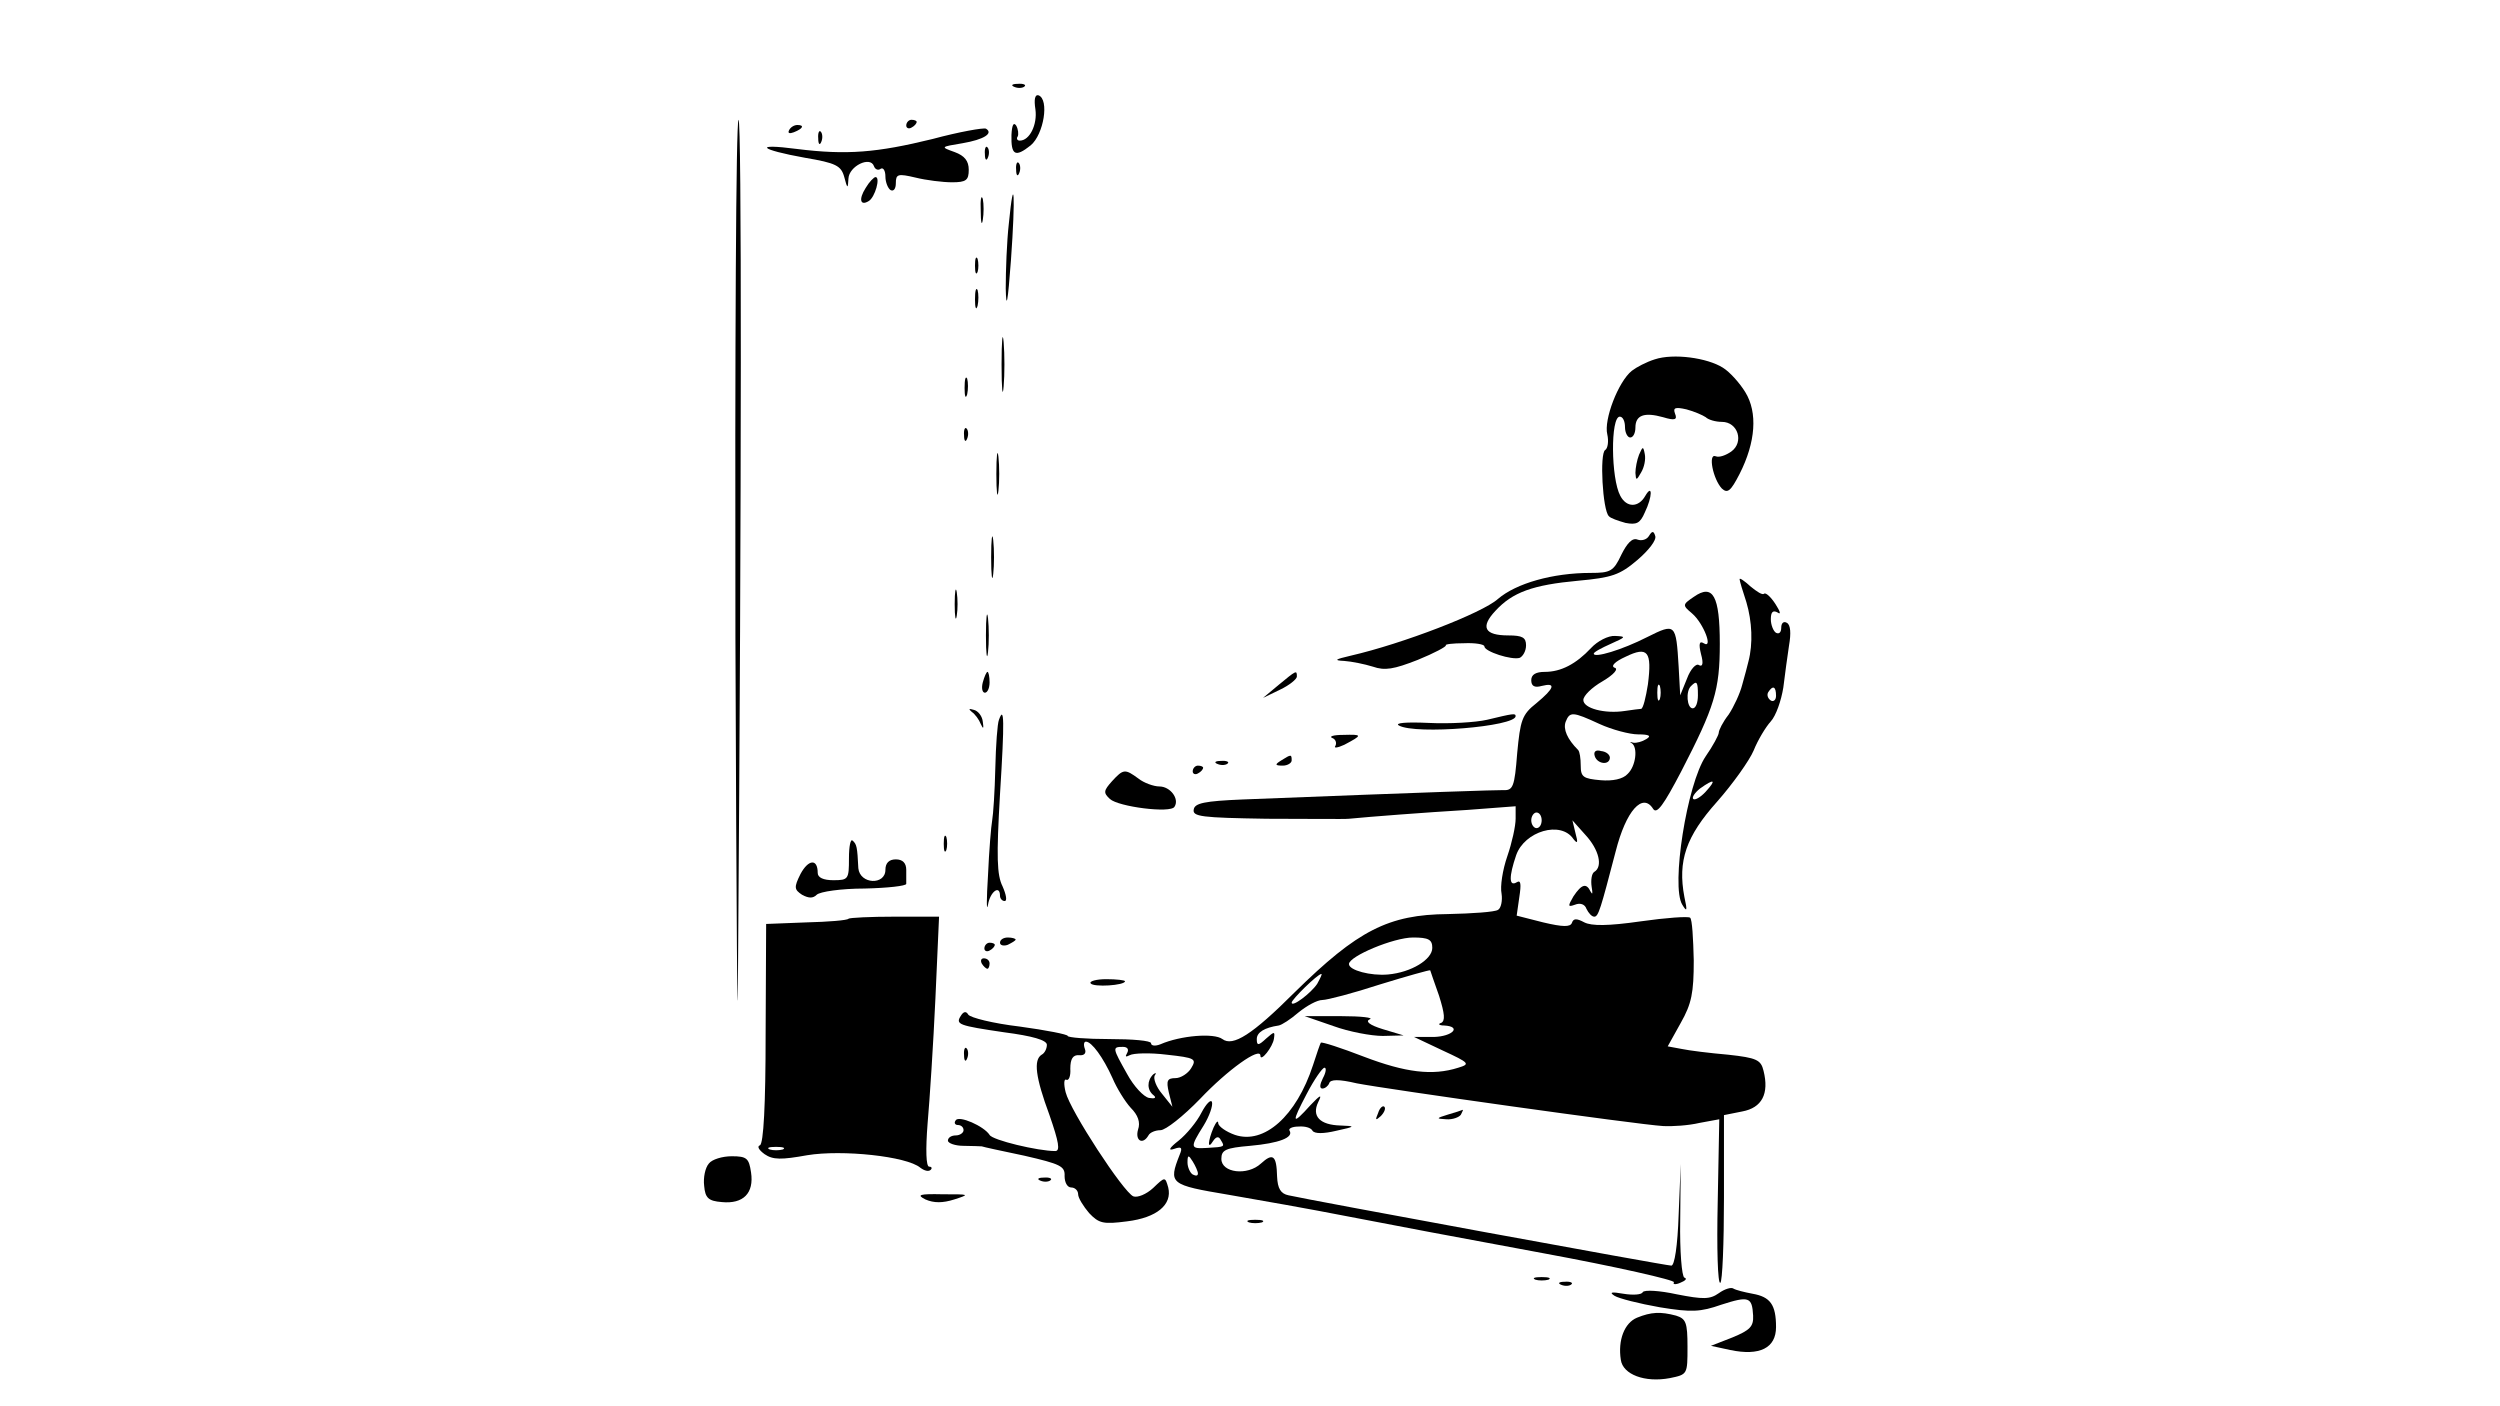 <?xml version="1.0" standalone="no"?>
<!DOCTYPE svg PUBLIC "-//W3C//DTD SVG 20010904//EN"
 "http://www.w3.org/TR/2001/REC-SVG-20010904/DTD/svg10.dtd">
<svg version="1.0" xmlns="http://www.w3.org/2000/svg"
 width="480pt" height="270pt" viewBox="0 0 480 270"
 preserveAspectRatio="xMidYMid meet">

<g transform="translate(0,270) scale(0.1,-0.1)"
fill="#000000" stroke="none">
<path d="M1948 2533 c7 -3 16 -2 19 1 4 3 -2 6 -13 5 -11 0 -14 -3 -6 -6z"/>
<path d="M1988 2490 c4 -29 -11 -60 -30 -60 -5 0 -7 4 -4 8 2 4 1 14 -3 21 -5
7 -8 1 -9 -18 -1 -39 7 -44 37 -20 25 21 36 88 15 96 -7 2 -9 -8 -6 -27z"/>
<path d="M1412 1478 c2 -546 4 -833 5 -638 7 932 7 1630 1 1630 -5 0 -7 -447
-6 -992z"/>
<path d="M1740 2459 c0 -5 5 -7 10 -4 6 3 10 8 10 11 0 2 -4 4 -10 4 -5 0 -10
-5 -10 -11z"/>
<path d="M1515 2450 c-3 -6 1 -7 9 -4 18 7 21 14 7 14 -6 0 -13 -4 -16 -10z"/>
<path d="M1790 2433 c-106 -26 -164 -31 -260 -19 -84 11 -73 -1 16 -17 59 -10
69 -15 75 -37 6 -23 7 -23 8 -3 1 24 42 44 49 24 2 -6 8 -9 13 -5 5 3 9 -4 9
-15 0 -11 5 -23 10 -26 6 -3 10 3 10 13 0 18 4 19 38 11 20 -5 52 -9 70 -9 27
0 32 4 32 24 0 17 -8 27 -27 34 -28 10 -27 10 15 17 41 7 60 19 45 28 -5 2
-51 -6 -103 -20z"/>
<path d="M1571 2434 c0 -11 3 -14 6 -6 3 7 2 16 -1 19 -3 4 -6 -2 -5 -13z"/>
<path d="M1891 2404 c0 -11 3 -14 6 -6 3 7 2 16 -1 19 -3 4 -6 -2 -5 -13z"/>
<path d="M1951 2374 c0 -11 3 -14 6 -6 3 7 2 16 -1 19 -3 4 -6 -2 -5 -13z"/>
<path d="M1662 2339 c-14 -22 -10 -35 6 -25 12 7 23 46 13 46 -3 0 -12 -9 -19
-21z"/>
<path d="M1883 2295 c0 -22 2 -30 4 -17 2 12 2 30 0 40 -3 9 -5 -1 -4 -23z"/>
<path d="M1937 2271 c-4 -35 -6 -91 -6 -125 1 -43 4 -27 10 54 9 126 6 173 -4
71z"/>
<path d="M1872 2190 c0 -14 2 -19 5 -12 2 6 2 18 0 25 -3 6 -5 1 -5 -13z"/>
<path d="M1872 2125 c0 -16 2 -22 5 -12 2 9 2 23 0 30 -3 6 -5 -1 -5 -18z"/>
<path d="M1923 2000 c0 -47 2 -66 4 -42 2 23 2 61 0 85 -2 23 -4 4 -4 -43z"/>
<path d="M3177 2010 c-16 -5 -35 -15 -44 -22 -26 -21 -54 -94 -47 -122 3 -13
1 -27 -4 -30 -11 -6 -5 -116 7 -127 3 -4 18 -9 32 -13 21 -4 28 -1 37 20 15
31 15 56 1 32 -13 -23 -36 -23 -48 0 -18 33 -19 152 -1 152 6 0 10 -9 10 -20
0 -11 5 -20 10 -20 6 0 10 9 10 19 0 24 17 30 53 20 23 -7 28 -5 23 7 -4 11 0
13 22 8 15 -4 31 -11 37 -15 5 -5 19 -9 31 -9 31 0 43 -39 18 -57 -10 -7 -23
-12 -30 -9 -15 6 -5 -44 12 -62 11 -10 17 -5 34 28 31 61 35 118 11 157 -11
18 -30 39 -43 47 -30 19 -95 28 -131 16z"/>
<path d="M1852 1955 c0 -16 2 -22 5 -12 2 9 2 23 0 30 -3 6 -5 -1 -5 -18z"/>
<path d="M1851 1864 c0 -11 3 -14 6 -6 3 7 2 16 -1 19 -3 4 -6 -2 -5 -13z"/>
<path d="M1913 1790 c0 -36 2 -50 4 -32 2 17 2 47 0 65 -2 17 -4 3 -4 -33z"/>
<path d="M3147 1827 c-4 -10 -7 -26 -7 -35 1 -15 2 -15 11 1 6 10 9 25 7 35
-3 16 -4 15 -11 -1z"/>
<path d="M1903 1630 c0 -36 2 -50 4 -32 2 17 2 47 0 65 -2 17 -4 3 -4 -33z"/>
<path d="M3166 1671 c-4 -7 -14 -10 -22 -7 -10 4 -20 -7 -31 -29 -15 -32 -21
-35 -59 -35 -73 0 -143 -20 -178 -50 -30 -27 -183 -86 -283 -109 -30 -7 -33
-9 -12 -10 14 -1 39 -6 55 -11 23 -8 40 -5 86 13 32 13 56 26 54 28 -2 2 13 4
35 4 21 1 39 -2 39 -6 0 -10 53 -27 68 -22 6 3 12 13 12 24 0 15 -7 19 -34 19
-46 0 -54 16 -25 47 33 36 72 50 159 58 65 6 80 11 114 40 21 18 37 38 34 46
-3 10 -6 10 -12 0z"/>
<path d="M3340 1588 c0 -3 6 -23 13 -44 11 -37 13 -80 4 -114 -2 -8 -7 -28
-12 -45 -4 -16 -16 -42 -26 -57 -11 -14 -19 -30 -19 -35 0 -4 -11 -25 -25 -45
-36 -53 -67 -250 -45 -285 9 -15 10 -12 4 15 -13 69 3 116 63 183 30 34 62 79
70 98 8 20 23 45 33 56 10 11 20 40 24 65 3 25 8 61 11 81 4 23 3 39 -4 43 -6
4 -11 0 -11 -9 0 -9 -4 -13 -10 -10 -5 3 -10 15 -10 26 0 14 4 18 13 13 7 -5
5 2 -4 16 -9 14 -19 23 -22 20 -3 -3 -14 4 -26 14 -12 11 -21 17 -21 14z m70
-224 c0 -8 -5 -12 -10 -9 -6 4 -8 11 -5 16 9 14 15 11 15 -7z m-135 -184 c-10
-11 -21 -17 -24 -14 -3 3 3 12 13 20 28 20 32 17 11 -6z"/>
<path d="M1833 1540 c0 -25 2 -35 4 -22 2 12 2 32 0 45 -2 12 -4 2 -4 -23z"/>
<path d="M3252 1554 c-22 -15 -22 -16 -3 -32 22 -19 41 -69 22 -57 -8 5 -10
-1 -5 -21 5 -18 3 -25 -4 -21 -5 4 -16 -7 -23 -26 l-13 -32 -3 55 c-5 83 -6
84 -60 57 -49 -25 -103 -41 -103 -32 0 3 15 11 33 19 29 13 30 14 8 15 -13 1
-34 -10 -46 -23 -29 -31 -58 -46 -89 -46 -17 0 -26 -5 -26 -16 0 -11 6 -15 20
-11 28 7 25 -4 -10 -33 -28 -22 -31 -33 -37 -96 -5 -65 -8 -72 -27 -71 -18 0
-120 -3 -501 -18 -72 -3 -91 -7 -93 -19 -3 -14 15 -16 140 -18 79 0 150 -1
158 0 41 4 145 12 228 17 l92 7 0 -24 c0 -14 -7 -46 -16 -72 -9 -26 -14 -58
-11 -72 2 -13 -1 -28 -7 -31 -6 -4 -49 -7 -96 -8 -114 -1 -173 -31 -294 -150
-82 -82 -119 -105 -139 -90 -16 12 -80 7 -119 -10 -10 -4 -18 -3 -18 2 0 5
-36 8 -80 8 -44 0 -80 3 -80 6 0 3 -41 11 -92 18 -51 6 -95 17 -99 23 -4 7 -9
6 -14 -2 -11 -17 -5 -19 83 -32 54 -7 82 -15 82 -24 0 -7 -4 -16 -10 -19 -16
-10 -12 -43 15 -116 18 -52 21 -69 11 -69 -33 0 -121 21 -126 31 -11 17 -59
38 -65 28 -4 -5 -1 -9 4 -9 6 0 11 -4 11 -10 0 -5 -7 -10 -15 -10 -8 0 -15 -4
-15 -10 0 -5 14 -10 30 -10 17 0 32 -1 35 -1 2 -1 39 -9 82 -18 69 -16 78 -20
77 -39 0 -12 5 -22 13 -22 7 0 13 -6 13 -13 0 -7 10 -23 21 -36 19 -20 27 -22
73 -16 57 7 87 32 79 65 -6 21 -6 21 -29 -1 -13 -12 -30 -19 -38 -16 -19 8
-121 164 -130 200 -4 16 -3 26 1 24 5 -3 9 7 8 21 0 19 5 27 17 26 10 -1 14 4
11 12 -3 8 -2 14 2 14 11 0 33 -30 51 -70 8 -19 24 -45 35 -57 14 -14 19 -28
14 -42 -6 -21 9 -30 20 -11 3 6 14 10 23 10 10 0 44 27 76 60 53 56 116 101
116 83 0 -13 24 17 26 33 2 14 1 14 -15 0 -15 -14 -18 -14 -18 -1 0 13 15 22
42 26 6 1 23 12 38 25 16 13 36 24 46 24 9 0 59 13 111 30 52 16 95 28 96 27
0 -1 8 -23 17 -49 11 -35 12 -48 4 -52 -7 -2 -4 -5 6 -5 34 -2 16 -21 -20 -22
l-38 0 55 -26 c52 -24 53 -26 30 -33 -50 -16 -102 -9 -181 21 -44 17 -81 29
-83 27 -1 -1 -8 -21 -15 -43 -32 -98 -94 -153 -150 -134 -17 6 -31 16 -32 22
0 7 -4 3 -9 -8 -11 -26 -12 -44 -1 -26 6 9 11 10 15 2 8 -13 8 -13 -26 -15
-33 -2 -34 0 -7 43 11 18 18 38 16 45 -2 6 -11 -3 -20 -20 -9 -18 -29 -42 -44
-54 -18 -14 -21 -20 -9 -16 14 5 17 3 11 -11 -22 -56 -19 -58 94 -77 58 -10
160 -28 226 -41 66 -13 236 -45 377 -71 141 -26 255 -52 252 -56 -3 -4 3 -5
12 -1 10 4 14 8 8 10 -5 2 -9 51 -8 110 l1 108 -4 -97 c-2 -61 -8 -98 -14 -98
-11 0 -696 126 -735 135 -15 3 -21 13 -22 36 -1 41 -8 46 -31 25 -26 -24 -76
-18 -76 9 0 17 8 21 55 25 56 5 84 16 76 29 -3 4 5 8 17 8 12 1 24 -2 27 -8 4
-6 21 -6 46 0 37 8 37 9 8 10 -40 1 -56 18 -43 45 8 16 4 14 -15 -6 -36 -40
-37 -35 -7 22 14 27 30 50 34 50 4 0 3 -9 -3 -20 -6 -12 -7 -20 -1 -20 5 0 11
5 13 10 2 8 19 8 53 0 56 -11 538 -79 588 -82 18 -1 49 1 70 6 l38 7 -3 -159
c-2 -88 0 -158 5 -155 4 2 7 76 7 163 l0 159 35 7 c38 7 52 34 41 78 -5 21
-13 25 -68 31 -35 3 -75 8 -89 11 l-27 5 25 45 c21 37 25 58 25 120 -1 42 -3
79 -7 82 -3 3 -46 0 -95 -7 -63 -9 -94 -9 -108 -2 -15 8 -21 8 -24 -1 -3 -8
-17 -8 -55 1 l-51 13 5 35 c4 26 3 34 -5 29 -15 -9 -15 11 -1 52 16 46 86 67
110 31 8 -10 9 -7 4 11 l-6 25 25 -28 c26 -28 34 -61 17 -71 -5 -3 -7 -16 -5
-29 2 -12 2 -16 -2 -9 -8 17 -17 15 -33 -9 -11 -19 -11 -21 3 -16 10 4 19 1
22 -8 4 -8 10 -15 15 -15 8 0 12 14 41 125 20 79 52 114 72 82 7 -11 20 7 54
72 64 124 74 156 74 245 0 92 -13 116 -50 90z m-88 -168 c-4 -25 -9 -46 -13
-47 -3 0 -17 -2 -31 -4 -39 -6 -80 5 -80 21 0 8 16 24 37 36 22 13 31 24 23
26 -8 3 1 12 21 21 43 21 51 10 43 -53z m23 -28 c-3 -7 -5 -2 -5 12 0 14 2 19
5 13 2 -7 2 -19 0 -25z m73 7 c0 -14 -4 -25 -10 -25 -11 0 -14 33 -3 43 11 11
13 8 13 -18z m-189 -55 c24 -11 58 -20 74 -20 22 0 26 -3 16 -9 -8 -5 -19 -8
-25 -7 -6 2 -8 1 -3 -1 12 -8 8 -44 -8 -59 -9 -10 -29 -14 -52 -12 -33 3 -38
6 -38 28 0 14 -2 27 -5 30 -21 21 -29 40 -24 54 8 20 13 20 65 -4z m-111 -185
c0 -8 -4 -15 -10 -15 -5 0 -10 7 -10 15 0 8 5 15 10 15 6 0 10 -7 10 -15z
m-210 -245 c0 -22 -40 -47 -85 -51 -33 -3 -75 8 -75 20 0 15 86 51 123 51 30
0 37 -4 37 -20z m-221 -69 c-12 -18 -49 -46 -49 -36 0 6 50 55 57 55 2 0 -2
-8 -8 -19z m-365 -133 c-4 -7 -3 -8 5 -4 7 4 39 5 71 1 55 -6 58 -8 47 -26 -6
-10 -20 -19 -30 -19 -16 0 -18 -5 -13 -27 l7 -28 -20 25 c-11 13 -17 29 -14
35 4 5 2 6 -3 2 -12 -12 -12 -30 1 -40 6 -5 2 -7 -9 -5 -10 2 -29 22 -42 46
-28 50 -29 52 -8 52 9 0 12 -5 8 -12z m136 -231 c0 -5 -4 -5 -10 -2 -5 3 -10
14 -10 23 0 15 2 15 10 2 5 -8 10 -19 10 -23z"/>
<path d="M3062 1248 c5 -15 28 -18 29 -3 0 6 -7 12 -17 13 -10 3 -15 -1 -12
-10z"/>
<path d="M1893 1480 c0 -36 2 -50 4 -32 2 17 2 47 0 65 -2 17 -4 3 -4 -33z"/>
<path d="M1887 1390 c-3 -11 -1 -20 4 -20 5 0 9 9 9 20 0 11 -2 20 -4 20 -2 0
-6 -9 -9 -20z"/>
<path d="M2455 1385 l-30 -25 33 16 c17 8 32 20 32 25 0 13 -1 12 -35 -16z"/>
<path d="M1866 1333 c6 -4 14 -15 17 -23 5 -11 6 -9 4 4 -1 11 -9 21 -17 23
-10 3 -11 2 -4 -4z"/>
<path d="M1918 1318 c-3 -7 -6 -49 -7 -93 -1 -44 -4 -89 -6 -100 -2 -11 -6
-58 -8 -105 -3 -47 -3 -73 0 -57 4 25 23 39 23 17 0 -5 4 -10 9 -10 5 0 3 12
-4 28 -11 22 -12 56 -5 177 9 144 8 171 -2 143z"/>
<path d="M2855 1318 c-22 -5 -72 -8 -112 -6 -43 2 -66 0 -57 -5 32 -18 224 -2
224 18 0 6 -5 5 -55 -7z"/>
<path d="M2558 1283 c6 -2 9 -9 6 -15 -4 -5 4 -4 17 2 36 19 35 20 -2 19 -19
0 -28 -3 -21 -6z"/>
<path d="M2460 1240 c-13 -8 -12 -10 3 -10 9 0 17 5 17 10 0 12 -1 12 -20 0z"/>
<path d="M2338 1233 c7 -3 16 -2 19 1 4 3 -2 6 -13 5 -11 0 -14 -3 -6 -6z"/>
<path d="M2290 1219 c0 -5 5 -7 10 -4 6 3 10 8 10 11 0 2 -4 4 -10 4 -5 0 -10
-5 -10 -11z"/>
<path d="M2135 1200 c-16 -18 -17 -22 -4 -34 16 -15 117 -28 124 -15 10 15 -8
39 -29 39 -11 0 -30 7 -40 15 -26 19 -29 19 -51 -5z"/>
<path d="M1812 1080 c0 -14 2 -19 5 -12 2 6 2 18 0 25 -3 6 -5 1 -5 -13z"/>
<path d="M1630 1052 c0 -40 -1 -42 -30 -42 -19 0 -30 5 -30 14 0 28 -18 26
-33 -2 -13 -26 -12 -30 3 -40 13 -7 21 -7 28 0 6 6 47 12 92 12 44 1 80 5 80
9 0 4 0 16 0 27 0 13 -7 20 -20 20 -13 0 -20 -7 -20 -20 0 -30 -49 -28 -52 3
-2 41 -3 46 -11 53 -4 4 -7 -11 -7 -34z"/>
<path d="M1629 936 c-2 -3 -39 -6 -81 -7 l-77 -3 -1 -211 c0 -137 -4 -211 -11
-214 -6 -2 -2 -9 9 -17 16 -11 32 -11 82 -2 67 11 191 -2 217 -24 8 -6 16 -8
20 -4 3 3 2 6 -3 6 -6 0 -7 32 -3 83 4 45 11 153 15 240 l7 157 -85 0 c-47 0
-87 -2 -89 -4z m-126 -443 c-7 -2 -19 -2 -25 0 -7 3 -2 5 12 5 14 0 19 -2 13
-5z"/>
<path d="M1920 890 c0 -5 7 -7 15 -4 8 4 15 8 15 10 0 2 -7 4 -15 4 -8 0 -15
-4 -15 -10z"/>
<path d="M1890 879 c0 -5 5 -7 10 -4 6 3 10 8 10 11 0 2 -4 4 -10 4 -5 0 -10
-5 -10 -11z"/>
<path d="M1885 850 c3 -5 8 -10 11 -10 2 0 4 5 4 10 0 6 -5 10 -11 10 -5 0 -7
-4 -4 -10z"/>
<path d="M2094 812 c5 -8 66 -4 66 4 0 2 -16 4 -36 4 -19 0 -33 -4 -30 -8z"/>
<path d="M2560 730 c30 -11 73 -19 95 -19 l40 1 -40 12 c-26 8 -34 15 -25 19
8 3 -16 6 -55 6 l-70 0 55 -19z"/>
<path d="M1851 674 c0 -11 3 -14 6 -6 3 7 2 16 -1 19 -3 4 -6 -2 -5 -13z"/>
<path d="M2646 563 c-6 -14 -5 -15 5 -6 7 7 10 15 7 18 -3 3 -9 -2 -12 -12z"/>
<path d="M2780 560 c-23 -7 -23 -8 -3 -9 12 -1 25 4 28 9 3 6 5 10 3 9 -2 -1
-14 -5 -28 -9z"/>
<path d="M1361 466 c-7 -8 -11 -27 -9 -43 2 -23 8 -29 34 -31 41 -4 62 17 56
57 -4 27 -8 31 -37 31 -18 0 -38 -6 -44 -14z"/>
<path d="M1998 433 c7 -3 16 -2 19 1 4 3 -2 6 -13 5 -11 0 -14 -3 -6 -6z"/>
<path d="M1777 397 c16 -7 33 -7 55 0 31 10 30 10 -22 10 -45 1 -51 -1 -33
-10z"/>
<path d="M2398 353 c6 -2 18 -2 25 0 6 3 1 5 -13 5 -14 0 -19 -2 -12 -5z"/>
<path d="M2948 243 c6 -2 18 -2 25 0 6 3 1 5 -13 5 -14 0 -19 -2 -12 -5z"/>
<path d="M2998 233 c7 -3 16 -2 19 1 4 3 -2 6 -13 5 -11 0 -14 -3 -6 -6z"/>
<path d="M3154 219 c-2 -5 -19 -6 -37 -3 -23 4 -28 3 -17 -4 8 -5 47 -15 87
-22 61 -10 78 -9 118 5 53 17 59 15 61 -21 1 -21 -6 -28 -40 -42 l-41 -16 37
-8 c57 -12 88 4 88 44 0 43 -11 58 -45 64 -16 3 -32 7 -37 10 -4 3 -17 -1 -28
-9 -17 -12 -30 -12 -81 -2 -32 7 -62 9 -65 4z"/>
<path d="M3143 170 c-24 -10 -37 -43 -31 -81 4 -28 46 -44 94 -35 34 7 34 7
34 60 0 47 -3 54 -22 60 -30 8 -48 7 -75 -4z"/>
</g>
</svg>
